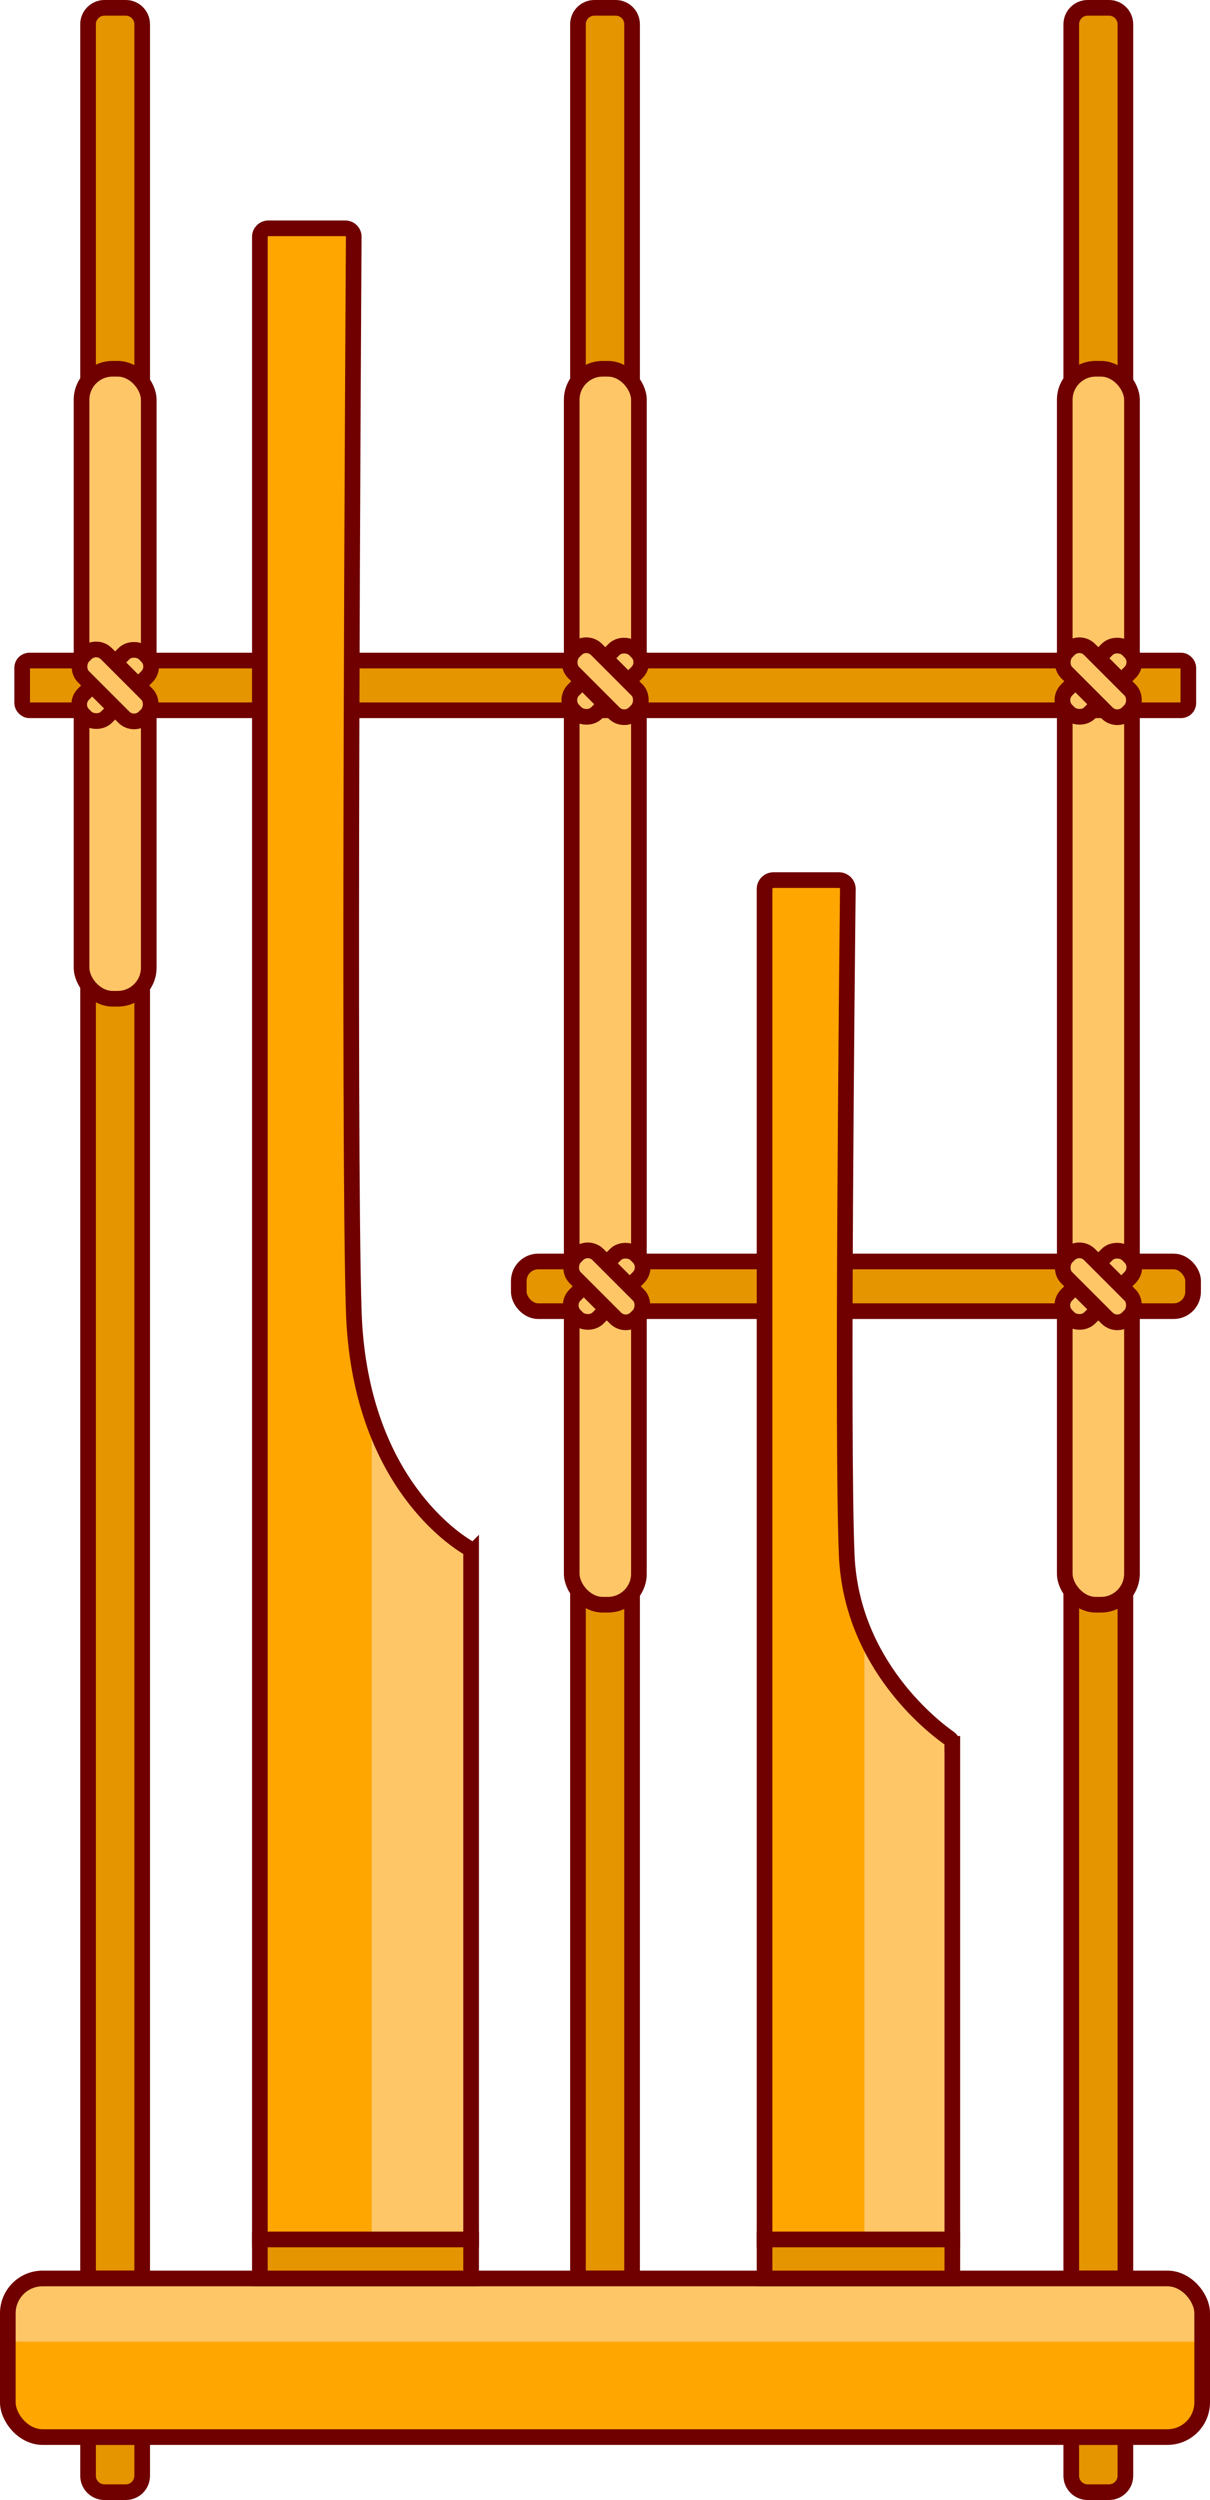 <?xml version="1.0" encoding="UTF-8"?>
<svg id="Layer_2" data-name="Layer 2" xmlns="http://www.w3.org/2000/svg" xmlns:xlink="http://www.w3.org/1999/xlink" viewBox="0 0 193.19 398.9">
  <defs>
    <style>
      .cls-1 {
        fill: #e59500;
      }

      .cls-1, .cls-2, .cls-3, .cls-4, .cls-5 {
        stroke: #700000;
        stroke-miterlimit: 10;
        stroke-width: 2.5px;
      }

      .cls-2 {
        fill: #ffc668;
      }

      .cls-3 {
        fill: url(#linear-gradient-3);
      }

      .cls-4 {
        fill: url(#linear-gradient-2);
      }

      .cls-5 {
        fill: url(#linear-gradient);
      }
    </style>
    <linearGradient id="linear-gradient" x1="96.6" y1="386.03" x2="96.6" y2="349.46" gradientUnits="userSpaceOnUse">
      <stop offset=".34" stop-color="#ffa600"/>
      <stop offset=".34" stop-color="#ffc668"/>
    </linearGradient>
    <linearGradient id="linear-gradient-2" x1="47.87" y1="196.88" x2="81.6" y2="196.88" xlink:href="#linear-gradient"/>
    <linearGradient id="linear-gradient-3" x1="127.8" y1="248.87" x2="157.78" y2="248.87" xlink:href="#linear-gradient"/>
  </defs>
  <g id="re">
    <g>
      <path class="cls-1" d="m179.68,3.87v359.68h-8.64V3.87c0-1.44,1.17-2.62,2.61-2.62h3.41c1.44,0,2.62,1.17,2.62,2.62Z"/>
      <rect class="cls-2" x="170" y="58.84" width="10.73" height="197.21" rx="4.95" ry="4.95"/>
      <path class="cls-1" d="m179.68,388.85v6.19c0,1.44-1.17,2.61-2.62,2.61h-3.41c-1.44,0-2.61-1.17-2.61-2.61v-6.19h8.64Z"/>
      <path class="cls-1" d="m100.92,3.87v359.68h-8.64V3.87c0-1.44,1.17-2.62,2.61-2.62h3.41c1.44,0,2.62,1.17,2.62,2.62Z"/>
      <rect class="cls-2" x="91.28" y="58.84" width="10.73" height="197.21" rx="4.95" ry="4.95"/>
      <path class="cls-1" d="m22.7,3.87v359.68h-8.64V3.87c0-1.44,1.17-2.62,2.62-2.62h3.4c1.44,0,2.62,1.17,2.62,2.62Z"/>
      <rect class="cls-2" x="13.02" y="58.84" width="10.73" height="100.52" rx="4.95" ry="4.95"/>
      <path class="cls-1" d="m22.7,388.85v6.19c0,1.44-1.17,2.61-2.62,2.61h-3.4c-1.44,0-2.62-1.17-2.62-2.61v-6.19h8.64Z"/>
      <rect class="cls-5" x="1.25" y="363.55" width="190.69" height="25.31" rx="5.55" ry="5.55"/>
      <rect class="cls-1" x="41.49" y="357.32" width="33.73" height="6.23"/>
      <rect class="cls-1" x="122.07" y="357.32" width="29.98" height="6.23"/>
      <rect class="cls-1" x="82.83" y="201.28" width="107.66" height="7.93" rx="3.11" ry="3.11"/>
      <rect class="cls-1" x="3.54" y="105.4" width="186.19" height="7.93" rx="1.14" ry="1.14"/>
      <path class="cls-4" d="m75.22,247.9v109.42h-33.73V37.79c0-.75.61-1.36,1.36-1.36h12.28c.75,0,1.36.61,1.35,1.36-.09,14.71-.87,144.11,0,171.42.84,25.92,15.18,35.9,18.19,37.71.34.21.55.58.55.98Z"/>
      <path class="cls-3" d="m152.05,278.28v79.04h-29.98v-215.47c0-.78.63-1.42,1.41-1.42h10.47c.79,0,1.43.64,1.42,1.43-.13,11.46-.95,88.44-.18,106.31.75,17.34,13.72,27.32,16.38,29.19.3.21.47.55.47.92Z"/>
      <rect class="cls-2" x="168.48" y="106.1" width="13.76" height="5.19" rx="2.31" ry="2.31" transform="translate(-25.49 155.83) rotate(-45)"/>
      <rect class="cls-2" x="168.48" y="106.1" width="13.76" height="5.19" rx="2.31" ry="2.31" transform="translate(128.22 -92.16) rotate(45)"/>
      <rect class="cls-2" x="89.76" y="106.1" width="13.76" height="5.19" rx="2.31" ry="2.31" transform="translate(-48.55 100.17) rotate(-45)"/>
      <rect class="cls-2" x="89.76" y="106.1" width="13.76" height="5.19" rx="2.31" ry="2.31" transform="translate(105.16 -36.5) rotate(45)"/>
      <rect class="cls-2" x="11.5" y="106.78" width="13.76" height="5.19" rx="2.31" ry="2.31" transform="translate(-71.95 45.03) rotate(-45)"/>
      <rect class="cls-2" x="11.5" y="106.78" width="13.76" height="5.19" rx="2.31" ry="2.31" transform="translate(82.72 19.03) rotate(45)"/>
      <rect class="cls-2" x="89.99" y="202.65" width="13.76" height="5.19" rx="2.31" ry="2.31" transform="translate(-116.76 128.61) rotate(-45)"/>
      <rect class="cls-2" x="89.99" y="202.65" width="13.76" height="5.19" rx="2.31" ry="2.31" transform="translate(173.51 -8.38) rotate(45)"/>
      <rect class="cls-2" x="168.48" y="202.65" width="13.76" height="5.19" rx="2.31" ry="2.31" transform="translate(-93.77 184.11) rotate(-45)"/>
      <rect class="cls-2" x="168.48" y="202.65" width="13.76" height="5.19" rx="2.31" ry="2.31" transform="translate(196.49 -63.88) rotate(45)"/>
    </g>
  </g>
</svg>